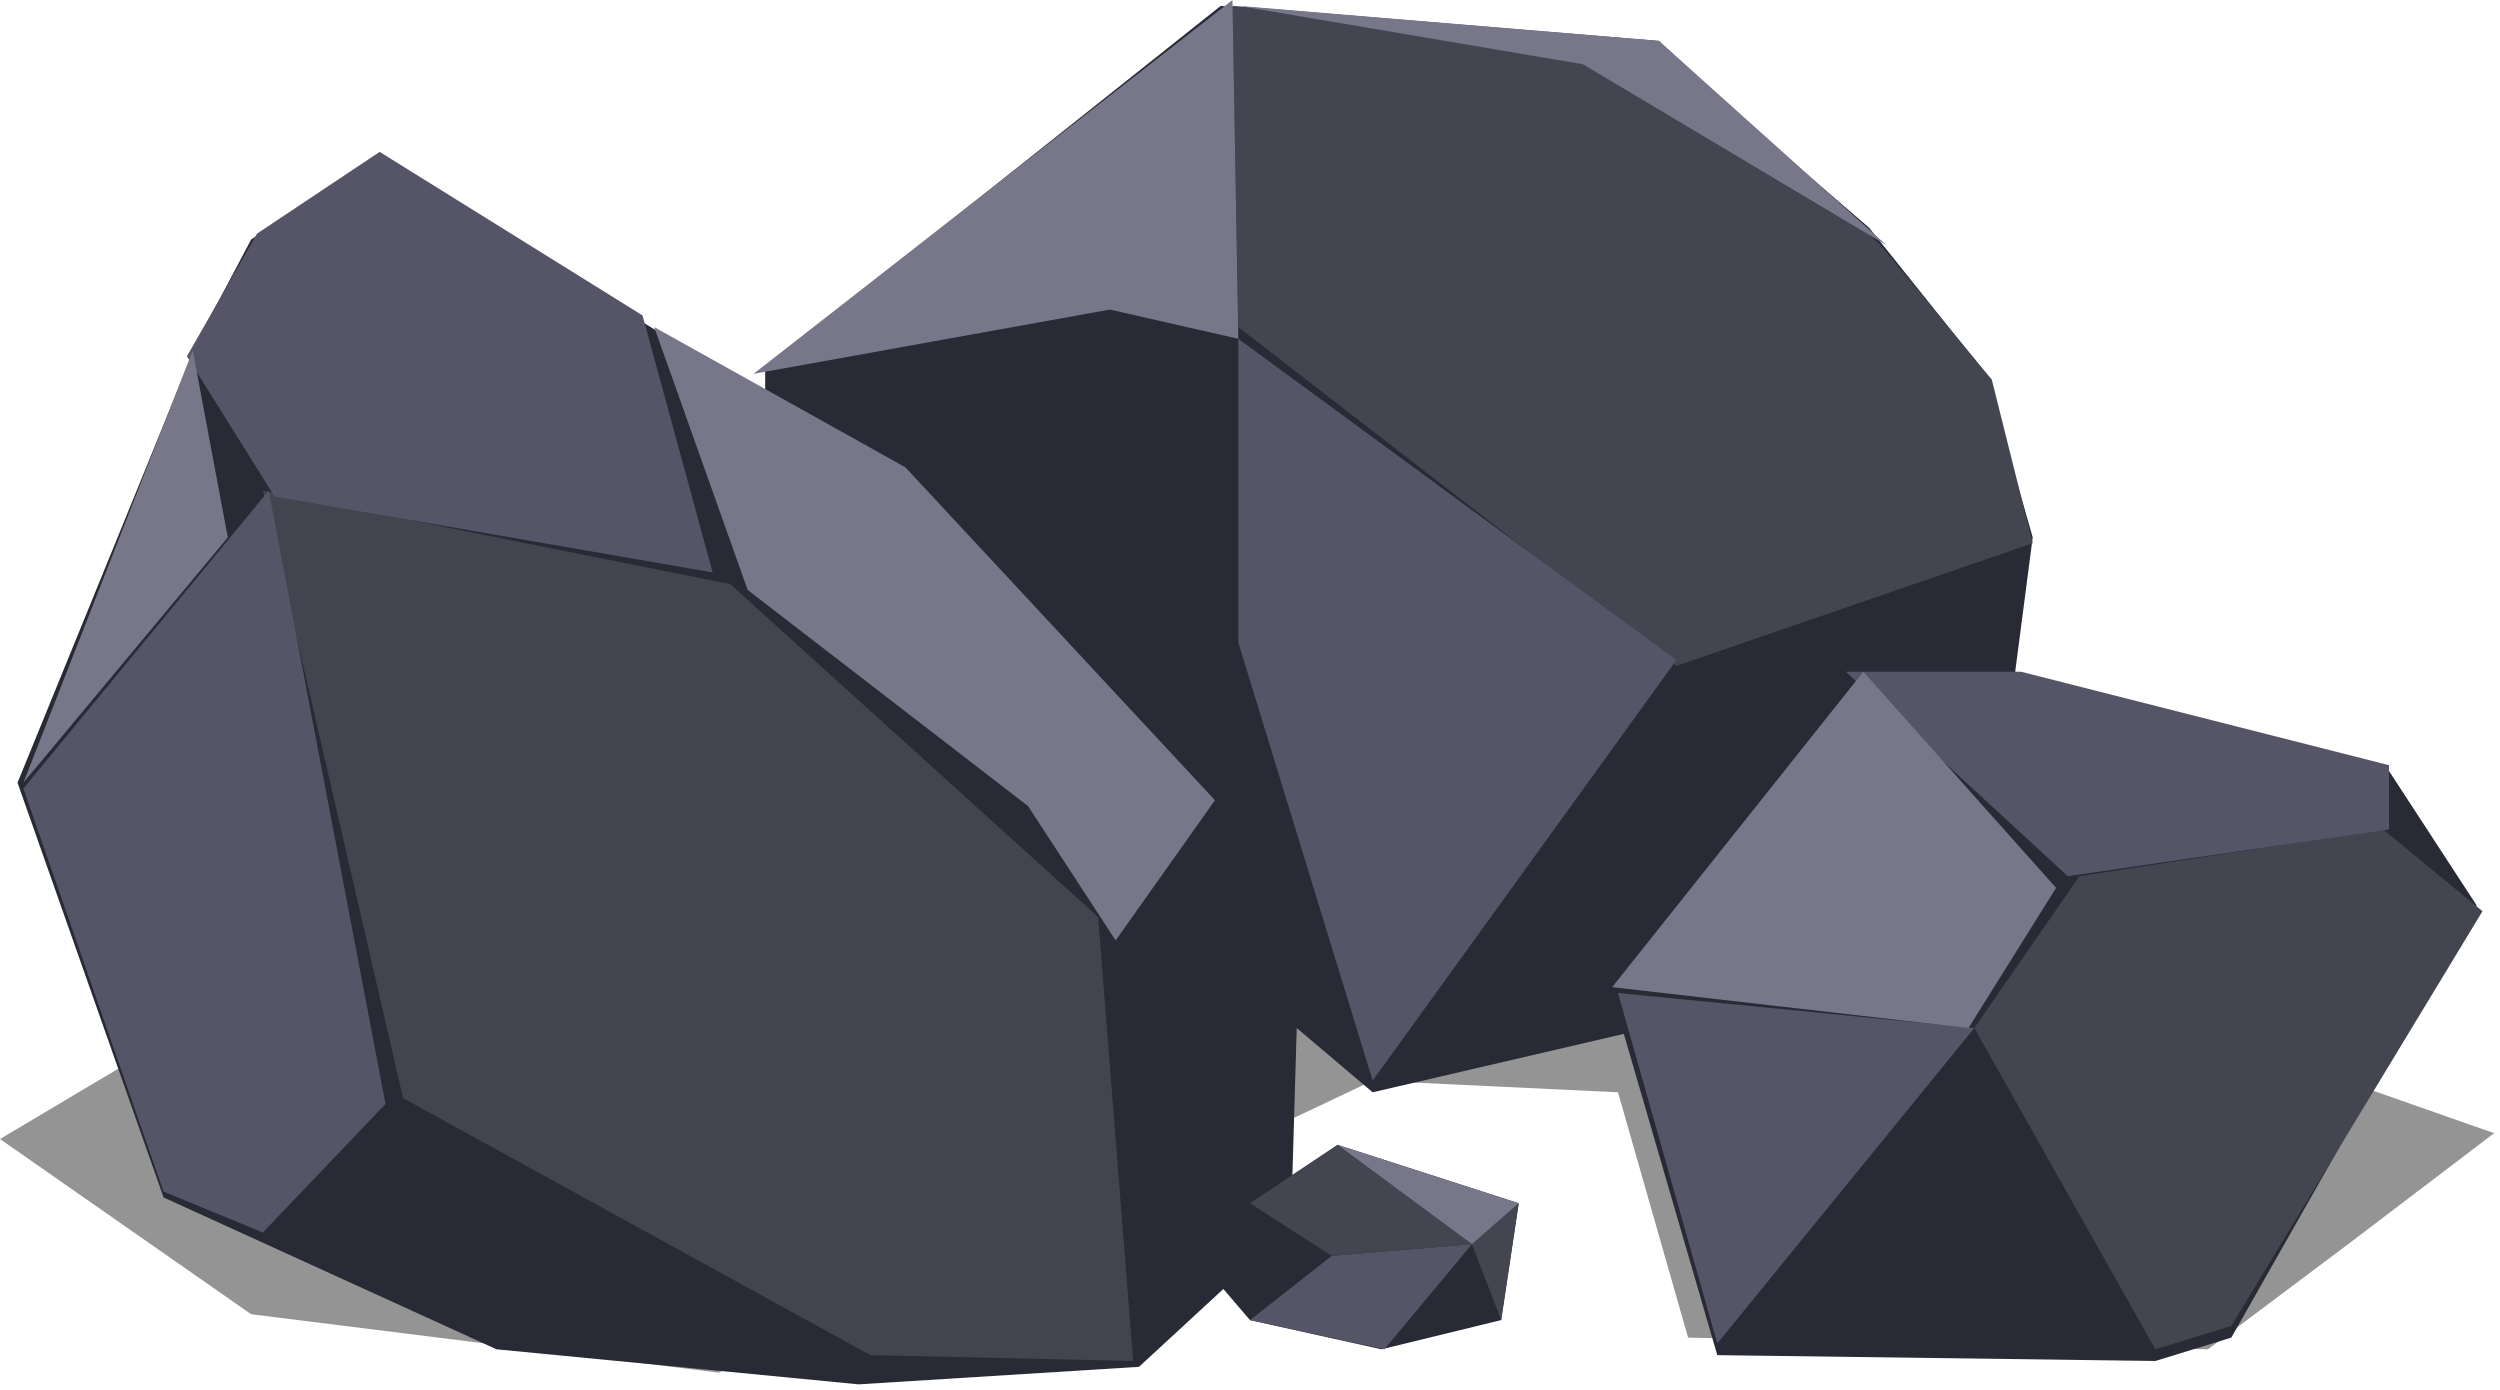 <?xml version="1.0" encoding="UTF-8" standalone="no"?>
<svg width="214px" height="119px" viewBox="0 0 214 119" version="1.1" xmlns="http://www.w3.org/2000/svg" xmlns:xlink="http://www.w3.org/1999/xlink" xmlns:sketch="http://www.bohemiancoding.com/sketch/ns">
    <!-- Generator: Sketch 3.1.1 (8761) - http://www.bohemiancoding.com/sketch -->
    <title>lodestones</title>
    <desc>Created with Sketch.</desc>
    <defs></defs>
    <g id="Page-1" stroke="none" stroke-width="1" fill="none" fill-rule="evenodd" sketch:type="MSPage">
        <g id="lodestones" sketch:type="MSLayerGroup">
            <path d="M0,97.5 L18.5,86.5 L80,79.5 L138,70.5 L213.5,97 L201,106.5 L189,115.5 L144.5,114.5 L138.5,93.5 L117.5,92.5 L108,97 L61.5,117.5 L21.5,112.5 L0,97.5 Z" id="Path-24" fill-opacity="0.42" fill="#000000" sketch:type="MSShapeGroup"></path>
            <path d="M42.5,115.5 L14,102.5 L1.5,67 L17,29 L21.5,20.5 L32,13.5 L65.5,34 L65.5,31.5 L104.5,0.5 L142,4 L160,19.5 L170,32 L174,46 L172.5,57.5 L204.5,66 L212,77.5 L191,114.5 L184.5,116.5 L147,116 L139,88.5 L117.5,93.5 L111,88 L110.5,105 L97.5,117 L73.5,118.5 L42.5,115.5 Z" id="Path-11" fill="#282A36" sketch:type="MSShapeGroup"></path>
            <path d="M97,116.5 L74.5,116 L34.5,94 L22.5,42 L62.5,50 L94,78.5 L97,116.5 Z" id="Path-12" fill="#434450" sketch:type="MSShapeGroup"></path>
            <path d="M143.5,57 L106,28 L105.5,0.5 L142,3.5 L161,21 L170.5,32.5 L174,46.5 L143.5,57 Z" id="Path-13" fill="#434551" sketch:type="MSShapeGroup"></path>
            <path d="M191,113.5 L184.5,115.5 L169,88 L178,75 L204,71 L212.5,78 L191,113.5 Z" id="Path-14" fill="#434551" sketch:type="MSShapeGroup"></path>
            <path d="M22.5,105.5 L33,94.5 L23,42 L2,67.5 L14,102 L22.5,105.5 Z" id="Path-15" fill="#545567" sketch:type="MSShapeGroup"></path>
            <path d="M147,115 L138.5,85 L169,88 L147,115 Z" id="Path-16" fill="#555567" sketch:type="MSShapeGroup"></path>
            <path d="M177,75 L158,57.5 L173,57.5 L204.5,65.5 L204.5,71 L177,75 Z" id="Path-17" fill="#555567" sketch:type="MSShapeGroup"></path>
            <path d="M117.5,92.5 L143.5,56.5 L106,29 L106,55 L117.5,92.5 Z" id="Path-18" fill="#555567" sketch:type="MSShapeGroup"></path>
            <path d="M61,49 L55,27 L32.5,13 L22,20 L16,30.5 L23.5,42.5 L61,49 Z" id="Path-19" fill="#555567" sketch:type="MSShapeGroup"></path>
            <path d="M64.5,32 L105.5,0 L106,29 L95,26.5 L64.5,32 Z" id="Path-20" fill="#777789" sketch:type="MSShapeGroup"></path>
            <path d="M56,28 L64,50.5 L88,69 L95.5,80.5 L104,68.5 L77.5,40 L56,28 Z" id="Path-21" fill="#777789" sketch:type="MSShapeGroup"></path>
            <path d="M176,76 L168.5,88 L138,84.5 L159.5,57.5 L176,76 Z" id="Path-22" fill="#777789" sketch:type="MSShapeGroup"></path>
            <path d="M2,67 L16.5,30 L19.5,46 L2,67 Z" id="Path-23" fill="#777789" sketch:type="MSShapeGroup"></path>
            <path d="M106,0.5 L135.5,5.5 L161.5,21 L142,3.5 L106,0.5 Z" id="Path-25" fill="#777789" sketch:type="MSShapeGroup"></path>
            <g id="Group" transform="translate(104, 98)" sketch:type="MSShapeGroup">
                <path d="M3,15 L0,11.5 L3,5 L10.5,0 L26,5 L24.5,15 L14.25,17.5 L3,15 Z" id="Path-26" fill="#282A36"></path>
                <path d="M24.5,15 L22,8.5 L26,5 L24.5,15 Z" id="Path-27" fill="#434551"></path>
                <path d="M14.5,17.5 L3,15 L10,9.5 L22,8.5 L14.5,17.5 Z" id="Path-28" fill="#555567"></path>
                <path d="M10,9.5 L22,8.5 L10.5,0 L3,5 L10,9.5 Z" id="Path-29" fill="#434551"></path>
                <path d="M22,8.5 L10.5,0 L26,5 L22,8.5 Z" id="Path-30" fill="#777789"></path>
            </g>
        </g>
    </g>
</svg>